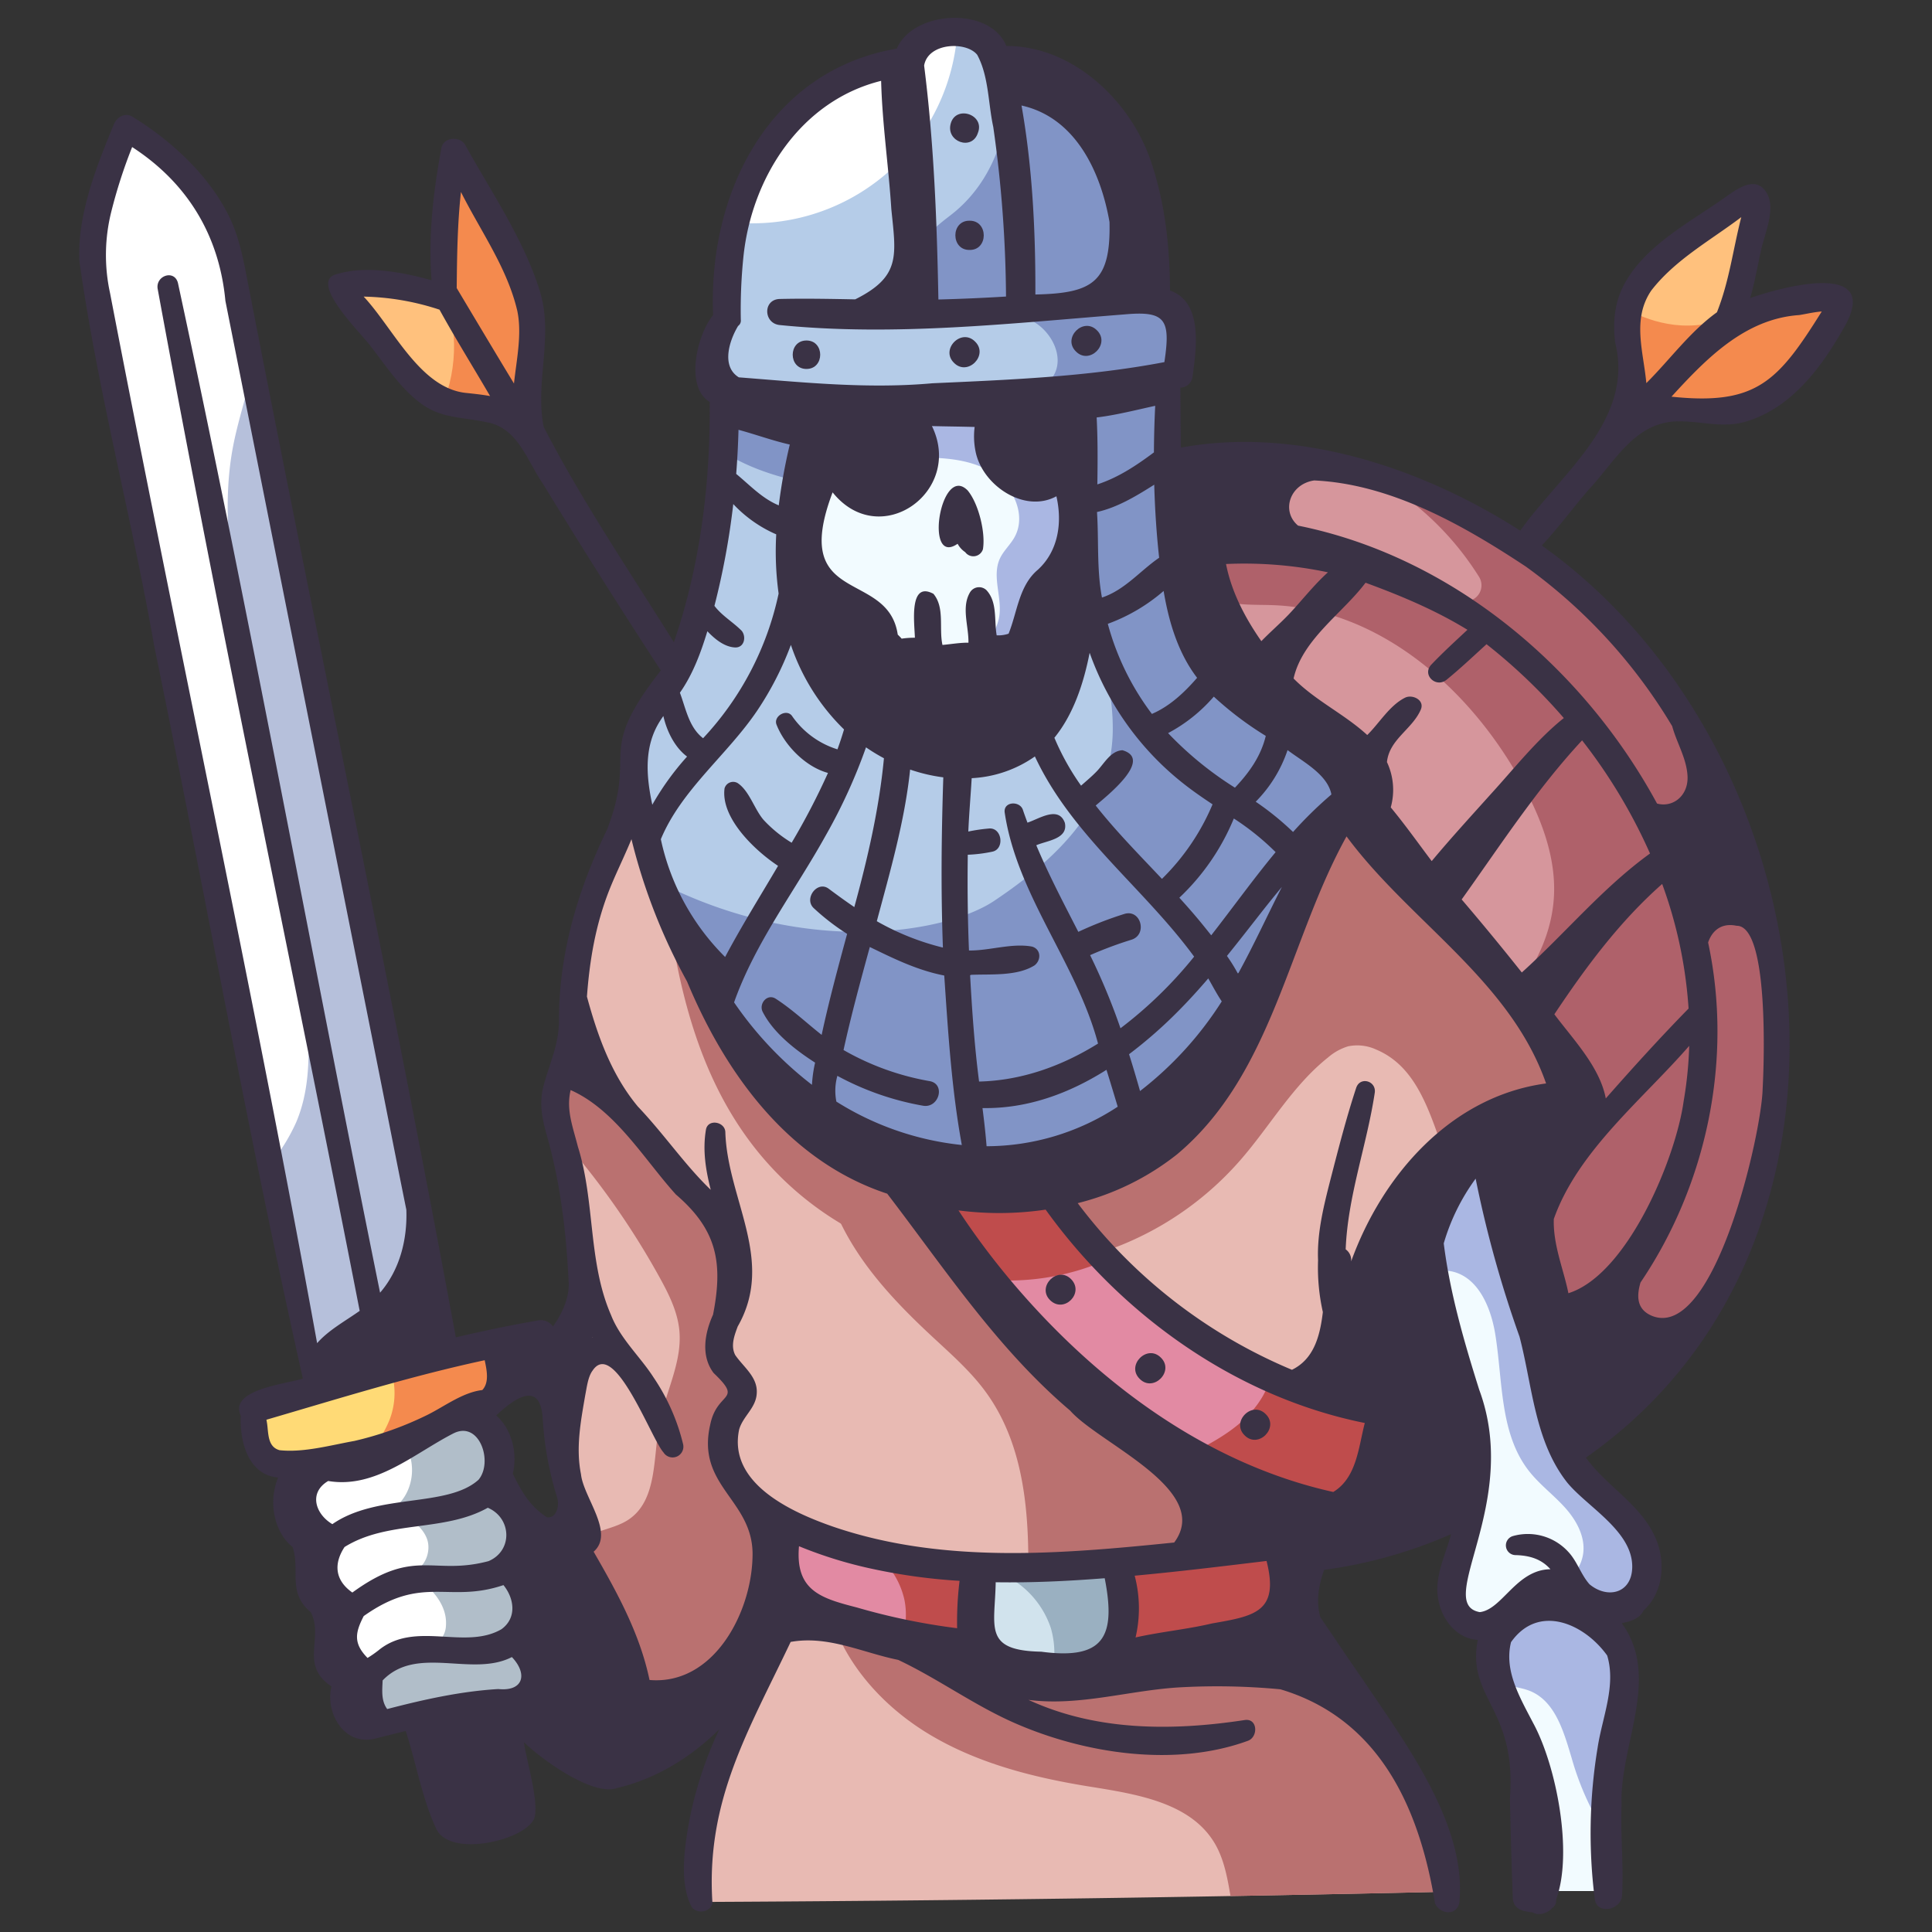<svg height="512" viewBox="0 0 500 500" width="512" xmlns="http://www.w3.org/2000/svg"><rect x="0" y="0" width="500" height="500" fill="#333333" stroke="none"/><g id="Layer_4" data-name="Layer 4"><path d="m269.124 132.975s74.754-41.995 143.188 23.41 39.709 163.755 39.709 163.755-33.035 80.418-117.25 23.737-65.647-210.902-65.647-210.902z" fill="#d6969c"/><path d="m412.311 156.385c-18.781-17.95-38.037-27.8-56.095-32.659a75.92 75.92 0 0 1 26.542 25.53 4.135 4.135 0 0 1 -5.489 5.839 109.61 109.61 0 0 0 -68.333-12.732c-2.6 4.4.881 10.287 5.538 12.387s9.993 1.668 15.1 1.867c27.6 1.078 51.166 21.883 64.36 46.152 4.9 9.007 8.778 18.985 8.224 29.222-.839 15.484-11.6 28.676-23.571 38.54s-25.69 17.707-36.217 29.092a80.25 80.25 0 0 0 -18.7 35.727 113.069 113.069 0 0 0 11.107 8.527c84.215 56.682 117.25-23.737 117.25-23.737s28.718-98.349-39.716-163.755z" fill="#af616a"/><path d="m341.391 432.515a15.824 15.824 0 0 1 -4.169-4.2 14.013 14.013 0 0 1 -1.468-5.013 83.29 83.29 0 0 1 2.865-37.039c2.6-8.325 6.525-16.261 8.208-24.819 1.125-5.726 1.223-11.613 2.28-17.352 2.541-13.8 10.578-26.139 20.693-35.858s22.258-17.054 34.595-23.729c-1.184-15.24-10.179-28.765-20.359-40.167s-21.888-21.552-30.452-34.214c-9.032 1.5-12.968 11.963-15.833 20.659a201.9 201.9 0 0 1 -19.384 41.927c-4.214 6.907-8.935 13.658-15.225 18.748-8.867 7.175-20.2 10.532-31.4 12.69-12.632 2.435-25.891 3.524-38.217-.162-22.378-6.691-37.283-27.458-48.9-47.718-8.742-15.239-16.674-31.07-21.662-47.916l-2.632 5.414a73.972 73.972 0 0 0 -10.931 41.994c.228 5.01-1.964 21.393-2.785 24.638-3.139 12.421 1.795 25.24 4.249 37.815 1.407 7.212 1.992 14.7.5 21.892-1.536 7.416-5.226 14.31-6.225 21.817-1.5 11.3 3.237 22.637 2.4 34.006-.253 3.447-1.019 6.852-1.094 10.308-.206 9.5 4.738 18.246 9.53 26.445 3.8 6.5 10 14.028 17.193 11.77 3.757-1.18 6.162-4.75 9.295-7.136s8.579-3.041 10.282.509c.957 2 .206 4.356-.594 6.42-6.043 15.6-14.626 31.392-12.506 47.988q96.455-.45 192.891-2.618a2.65 2.65 0 0 0 2.177-.739 2.553 2.553 0 0 0 .335-1.5c.145-22.237-16.202-41.09-33.657-54.86z" fill="#e8bab3"/><path d="m384.036 244.339c-10.181-11.4-21.888-21.552-30.452-34.214-9.032 1.5-12.968 11.963-15.833 20.659a201.9 201.9 0 0 1 -19.384 41.927c-4.214 6.907-8.935 13.658-15.225 18.748-8.867 7.175-20.2 10.532-31.4 12.69-12.632 2.435-25.891 3.524-38.217-.162-22.378-6.691-37.283-27.458-48.9-47.718-4.311-7.515-8.422-15.174-12.083-23.027 2.927 22.715 8.375 44.975 22.091 62.919a81.621 81.621 0 0 0 126.31 4.144c7.7-8.809 13.579-19.346 22.741-26.622a14.206 14.206 0 0 1 5.222-2.9 11.682 11.682 0 0 1 7.281.856c11.792 4.963 14.49 19.085 19.314 31.57 8.837-7.3 18.794-13.236 28.9-18.7-1.19-15.243-10.185-28.768-20.365-40.17z" fill="#ba7170"/><path d="m374.72 488.875a2.553 2.553 0 0 0 .335-1.5c.138-22.233-16.209-41.086-33.664-54.856a15.824 15.824 0 0 1 -4.169-4.2 14.013 14.013 0 0 1 -1.468-5.013 83.29 83.29 0 0 1 2.865-37.039c.789-2.523 1.7-5.009 2.633-7.488-31.163-17.438-63.1-33.625-83.949-62-2.491-3.391-4.795-6.925-7.168-10.4a60.373 60.373 0 0 1 -16.612-2.383 59.057 59.057 0 0 1 -21.165-11.78c-.582 9.294 2.1 18.785 6.609 27.021 5.6 10.241 13.816 18.8 22.364 26.745 4.822 4.483 9.821 8.859 13.714 14.169 11.962 16.315 11.582 38.284 10.7 58.5a138.252 138.252 0 0 0 -51.856-4.721c2.916 14.561 13.4 26.818 26.059 34.578s27.375 11.5 42.037 13.858c12.072 1.942 26.006 4.08 32.307 14.559 2.484 4.131 3.346 9.008 4.162 13.759v.013q27.045-.472 54.088-1.069a2.65 2.65 0 0 0 2.178-.753z" fill="#ba7170"/><path d="m233.523 303.987s40.728 76.622 111.042 86.217a28.823 28.823 0 0 0 12.258-26.472s-64.785-14.249-85.083-59.583z" fill="#e28aa3"/><path d="m252.748 405.213v23.487h33.777s7.091-14.159 4.228-26.14z" fill="#d1e3ed"/><path d="m338.591 185.165c-6.065-5.4-13.478-9.169-19.321-14.812-13.53-13.069-16.251-33.422-18.2-52.131-.5-4.813-1-9.724.026-14.454 1.488-6.856 6.044-14.167 2.578-20.267-1.335-2.35-3.666-3.965-5.251-6.154-2.627-3.63-2.935-8.382-3.241-12.852-.632-9.248-1.705-18.651-5.517-27.1s-10.792-15.915-19.774-18.208c-3.185-.813-6.588-.985-9.505-2.5-4.767-2.473-7.93-8.333-13.293-8.608-5.845-.3-8.792 8.7-14.639 8.948-27.293 1.159-39.856 29.449-41.959 39.536s-2.139 20.511-4.124 30.623a35.332 35.332 0 0 0 -1.12 8.6 51.491 51.491 0 0 0 1.434 7.461c1.145 5.623.81 11.429.471 17.157-.991 16.706-2.159 34.05-10.263 48.692-5.031 9.09-12.826 17.585-12.709 27.973a38.646 38.646 0 0 0 1.527 9c4.629 18.235 9.835 36.6 19.46 52.76 14.352 24.1 39.343 42.48 67.233 45.478s57.758-11.111 70.3-36.2c7.934-15.881 8.894-34.812 18.387-49.814 2.4-3.792 5.365-7.384 6.444-11.741 1.944-7.895-2.879-15.984-8.944-21.387z" fill="#b5cce8"/><path d="m322.7 268.1c7.934-15.881 8.894-34.812 18.387-49.814 2.4-3.792 5.365-7.384 6.444-11.741 1.953-7.884-2.87-15.973-8.935-21.376s-13.483-9.169-19.326-14.816c-13.53-13.069-16.251-33.422-18.2-52.131-.5-4.813-1-9.724.026-14.454 1.488-6.856 6.044-14.167 2.578-20.267-1.335-2.35-3.666-3.965-5.251-6.154-2.627-3.63-2.935-8.382-3.241-12.852-.632-9.248-1.705-18.651-5.517-27.1s-10.792-15.915-19.774-18.208c-3.185-.813-6.588-.985-9.505-2.5-.076-.04-.148-.087-.224-.128 2.446 13.977-2.214 29.408-13.293 38.452-2.33 1.9-4.924 3.586-6.632 6.06-2.839 4.111-2.684 9.513-2.419 14.5a8.883 8.883 0 0 0 1.027 4.442c1.823 2.8 5.908 2.651 9.213 2.139 6.079-.942 12.538-1.956 18.191.471s9.612 9.813 6.2 14.93c-2.016 3.022-5.792 4.26-9.316 5.146a130.144 130.144 0 0 1 -37.193 3.8c-12.9-.548-26.783-2.788-38.633 1.213a71.551 71.551 0 0 1 .036 9.32c24.217 15.428 62.932 6.04 83.94 27.16 5.216 5.244 8.756 11.937 11.443 18.828 3.258 8.357 5.381 17.25 5.255 26.218-.27 19.432-14.538 33.085-30.683 43.9-12.322 8.257-47.69 14.432-85.08-3.978a144.894 144.894 0 0 0 12.956 29.653c14.352 24.1 39.343 42.48 67.233 45.478s57.75-11.102 70.293-36.191z" fill="#8194c6"/><path d="m212.269 105.023c.191.019 66.081 0 66.081 0v55.728s-10.727 23.219-35.408 19.532-38.542-41.694-38.542-41.694z" fill="#f2fbff"/><path d="m385.183 289.929s-16.224 7.21-19.511 30.211 12.542 41.464 12.611 44.677 8.854 17.465 0 37.108 6.9 19.455 6.9 19.455-4.953 10.519 7.257 25.077c0 0 10.709 25.765 5.589 42.938h17.892s-1.486-25.016 3.719-45.013-7.018-27.338-7.018-27.338 23.811 1.951 9.8-22.592c0 0-12.645-8.581-18.025-22.9s-19.214-81.623-19.214-81.623z" fill="#f2fbff"/><path d="m79.2 378.029 18.285-2.586 26.7-11.711s11.775 15.122 2.645 22.39c0 0 15.7 9.416 5.167 18.909 0 0 7.244 7.327 0 18.741 0 0 12.591 7.657 2.908 16.58l-39.268 4.03s-21.731-51.166-16.437-66.353z" fill="#fff"/><path d="m201.505 392.7s11.645 13.931 51.875 13.931v21.257s-62.361-.216-51.875-35.188z" fill="#c46674"/><path d="m201.505 392.7s11.645 13.931 51.875 13.931v21.257s-62.361-.216-51.875-35.188z" fill="#e28aa3"/><path d="m291.385 403.974v24.87s41.442 6.367 42.239-26.919z" fill="#bf4c4c"/><path d="m66.3 363.732 66.3-16.676-4.2 14.744-6.69 3.018-24.222 10.625-25.494 2.586s-6.718-3.805-5.694-14.297z" fill="#ffda76"/><path d="m33.973 33.15s-12.2 23.892-10.538 35.045l58.389 288.446s31.592-4.021 26.646-45.061l-49.539-246.893s-6.656-22.273-24.958-31.537z" fill="#b6c0db"/><path d="m65.233 96.1-6.3-31.41s-6.658-22.276-24.96-31.54c0 0-12.2 23.892-10.538 35.045l47.041 232.387a47.777 47.777 0 0 0 6.138-10.055c3.328-7.755 3.539-16.475 3.025-24.9-1.087-17.841-5.17-35.341-8.75-52.853q-5.505-26.924-9.462-54.134c-2.06-14.17-3.8-28.661-1.18-42.739 1.245-6.689 3.453-13.181 4.986-19.801z" fill="#fff"/><path d="m173.175 444.451c3.757-1.18 6.162-4.75 9.295-7.136 2.437-1.856 6.267-2.654 8.652-1.25a69.374 69.374 0 0 0 8.861-15.336c3.711-9.351 4.293-20.5-.928-29.1-2.206-3.629-5.317-6.629-7.727-10.129s-4.132-7.874-3.014-11.975c.924-3.39 3.707-6.346 3.427-9.848-.244-3.058-2.755-5.4-3.945-8.226-2.8-6.657 2.116-14 2.142-21.224.02-5.455-2.765-10.5-5.724-15.08-9.072-14.05-20.491-26.452-32.644-37.942a41.543 41.543 0 0 0 -3.846-3.3c-.426 2.992-.838 5.44-1.1 6.5a39.841 39.841 0 0 0 -.572 14.936 203.143 203.143 0 0 1 24.7 35.339c2.367 4.3 4.619 8.817 5.07 13.7.767 8.314-3.738 16.131-5.221 24.348-1.575 8.726-.528 19.519-7.866 24.5-3.806 2.582-8.985 2.7-12.5 5.672a14.178 14.178 0 0 0 -3.671 5.4c-.055.646-.1 1.292-.113 1.94-.206 9.5 4.738 18.246 9.53 26.445 3.804 6.501 10.006 14.024 17.194 11.766z" fill="#ba7170"/><path d="m278.35 105.023s-65.89.019-66.081 0l-.2.865 9.773 12.378 14.631.1c6.757.048 13.864.188 19.705 3.584s9.678 11.244 6.354 17.127c-1.1 1.955-2.869 3.5-3.793 5.553-2.141 4.744.845 10.35-.232 15.442-.489 2.315-1.792 4.377-2.467 6.644s-.534 5.087 1.335 6.537c1.759 1.364 4.258.975 6.437.519l5.207-1.089a40.045 40.045 0 0 0 9.334-11.937z" fill="#aab7e3"/><path d="m422.42 394.452s-12.645-8.581-18.025-22.9-19.212-81.621-19.212-81.621-16.224 7.21-19.511 30.211a45.988 45.988 0 0 0 -.132 11.742c3-2.283 6.379-3.611 10.069-2.866 6.874 1.387 10.205 9.231 11.343 16.15 2 12.165 1.113 25.719 8.682 35.451 2.754 3.541 6.431 6.249 9.426 9.588s5.372 7.73 4.619 12.152c-.844 4.967-5.313 8.462-9.765 10.819s-9.382 4.212-12.707 8-4.165 10.41-.153 13.457c2.488 1.891 5.926 1.8 8.831 2.957 6.692 2.66 8.886 10.8 10.948 17.7a72.67 72.67 0 0 0 8.979 19.708c.254-8.838 1.163-20.383 3.828-30.62 5.2-20-7.018-27.338-7.018-27.338s23.811 1.958 9.798-22.59z" fill="#aab7e3"/><path d="m132 423.772c7.244-11.414 0-18.741 0-18.741 10.531-9.493-5.167-18.909-5.167-18.909 9.13-7.268-2.645-22.39-2.645-22.39l-20.416 8.954c4.755 5.146 3.394 14.629-2.679 18.166 3.788 1.349 7.725 3.418 9.3 7.116s-.865 9.061-4.879 8.821c5.165 3.046 10.305 7.909 9.9 13.891a5.836 5.836 0 0 1 -1.3 3.5c-1.787 2.012-4.9 1.833-7.535 2.354-6.185 1.219-10.186 6.567-13.167 12.389 1.35 3.4 2.222 5.454 2.222 5.454l39.268-4.03c9.689-8.918-2.902-16.575-2.902-16.575z" fill="#b1bec9"/><path d="m247.77 8.16c-.225-.032-.449-.068-.682-.08-5.845-.3-8.792 8.7-14.639 8.948-27.293 1.159-39.856 29.449-41.959 39.536-.071.342-.123.688-.19 1.031 1.462.121 2.937.2 4.431.2a53.163 53.163 0 0 0 53.039-49.635z" fill="#fff"/><path d="m128.4 361.8 4.2-14.743-31.326 7.879a19.185 19.185 0 0 1 -.463 12.519 27.292 27.292 0 0 1 -5.133 8.172l1.806-.183 24.225-10.626z" fill="#f48a4e"/><path d="m88.452 74.469 22.025 28.03 23.9 4.986s9.107-14.554 2.4-31.268-18.577-34.163-18.577-34.163l-4.351 35.62s-16.673-3.674-25.397-3.205z" fill="#ffc17d"/><path d="m454.724 50.6s-43.51 15.632-30.74 52.515l10.939 3.24s32.828-.95 39.081-25.747c0 0-11.814-3.173-23.363 1.256z" fill="#ffc17d"/><path d="m329.493 354.452a25.768 25.768 0 0 1 -2.657 6.814c-4.439 7.743-12.712 12.053-21.135 16.116a116.036 116.036 0 0 0 38.864 12.818 28.823 28.823 0 0 0 12.258-26.472 166.647 166.647 0 0 1 -27.33-9.276z" fill="#bf4c4c"/><path d="m286.641 325.964a77.853 77.853 0 0 1 -14.9-21.815l-38.217-.162a194.858 194.858 0 0 0 18.138 26.713 63.113 63.113 0 0 0 34.979-4.736z" fill="#bf4c4c"/><path d="m450.641 81.868.211-1.613c-11.015 6.6-21.652 3.722-27.96.734-1.8 6.3-1.843 13.653 1.092 22.13l10.939 3.24s32.828-.95 39.081-25.747c-.004 0-11.814-3.173-23.363 1.256z" fill="#f48a4e"/><path d="m134.374 107.485s9.107-14.554 2.4-31.268-18.574-34.163-18.574-34.163l-3.785 30.99c3.138 8.559 4.741 19.27.628 30.407z" fill="#f48a4e"/><path d="m234.058 414c.808 3.939.232 7.873-.7 11.811a123.042 123.042 0 0 0 20.024 2.071v-21.253a133.587 133.587 0 0 1 -24.147-2.009 20.992 20.992 0 0 1 4.823 9.38z" fill="#bf4c4c"/><path d="m254.241 405.109a34.881 34.881 0 0 1 7.42 3.453 23.59 23.59 0 0 1 10.284 12.738 23.065 23.065 0 0 1 .9 7.4h13.683s7.091-14.159 4.228-26.14z" fill="#9ab0c1"/></g><g id="Layer_5" fill="#3a3245" data-name="Layer 5"><path d="m250.43 126.928c-7-7.11-11.366 19.864-2.6 13.8a6.039 6.039 0 0 0 1.97 2.172 2.6 2.6 0 0 0 4.583-.761c.717-4.326-1.148-11.857-3.953-15.211z"/><path d="m208.713 95.484c4.738 0 4.746-7.363 0-7.363s-4.746 7.363 0 7.363z"/><path d="m246.881 93.891c3.528 3.595 9.058-1.968 5.479-5.479-3.528-3.594-9.06 1.968-5.479 5.479z"/><path d="m278.44 90.953c3.514 3.58 9.021-1.96 5.457-5.457-3.514-3.58-9.022 1.96-5.457 5.457z"/><path d="m250.921 57.123c-4.9-.078-4.892 7.627 0 7.563 4.902.078 4.892-7.627 0-7.563z"/><path d="m246.04 32c-1.289 4.662 5.547 7.151 7.057 2.346 1.826-4.708-5.738-7.236-7.057-2.346z"/><path d="m39.919 167.205c12.994 63.149 24.332 126.678 38.466 189.575-4.343 1.4-19.245 2.8-16.067 9.6-.335 6.843 2.028 15.367 9.667 16.007-2.528 5.964-1.264 13.928 3.741 17.991 2.03 5.993-1.446 11.8 4.689 16.822 3.489 6.656-3.012 13.7 5.372 19.234-1.623 6.71 3.074 15.233 10.952 13.6 2.754-.681 5.5-1.39 8.261-2.054 2.719 8.339 4.241 17.535 7.964 25.451 3.607 7.094 21.206 3.138 24.75-1.93 2.662-2.663-1.609-16.181-2.106-20.6 4.719 4.553 17.981 14.159 24.178 11.81 9.993-2.345 19.017-7.915 26.375-15.178a101.046 101.046 0 0 0 -7.735 23.433c-1.2 6.74-2.7 15.935.436 22.269 1.116 2.252 5.04 1.793 5.519-.721-1.753-26.5 9.309-44.553 20.238-67.584 9.731-1.736 18.548 2.767 27.834 4.648 10.466 4.946 19.861 11.9 30.5 16.5 17.992 7.807 41.154 11.327 60.012 4.438 2.671-.975 2.563-5.776-.729-5.386-18.8 2.872-38.487 2.924-56.063-5.205 13.188 1.743 26.493-2.6 39.661-3.268a173.784 173.784 0 0 1 25.533.534c25.755 7.68 36.014 30.931 40.01 55.382 1.14 2.719 5.4 3.429 6.27 0 2.2-20.254-14.267-41.926-25.051-58.046-3.787-5.4-7.051-10.406-10.874-15.947-1.189-4.013-.469-8.248.954-12.3a122.362 122.362 0 0 0 32.864-9.246c-1.2 4.642-3.448 9.066-3.56 13.938-.147 6.349 4.018 13.031 10.467 13.433-2.957 15.159 10.129 17.59 8.321 41.031.2 8.566.4 17.14.743 25.7.149 3.18 2.868 3.546 5.143 3.787 1.577 1.07 4.177 0 4.938-1.042a2.363 2.363 0 0 0 1.131-2.318c4.446-11.922.087-34.606-5.976-45.706-3.435-6.618-7.54-13.5-5.694-20.869 7.087-10.048 18.94-4.843 24.885 3.461 2.365 7.818-1.3 16.069-2.472 23.829a135.6 135.6 0 0 0 -.742 39.184c.577 4.2 6.854 2.871 7.065-.956.427-7.744-.431-15.561-.132-23.332-.556-15.62 10.309-33.013.04-47.105 1.944-.317 4.776-1.194 5.606-3.231 5.362-4.825 5.91-13.051 2.86-19.452-3.974-8.337-12.524-12.885-17.729-20.158 79.983-55.976 63.057-183.034-11.318-235.976 0-.062 0-.124 0-.186 4.449-4.778 7.827-9.473 12.006-14.314 6.676-7.085 11.894-17.514 22.976-17.7 6.294-.126 11.71 1.926 18.018-.031 12.115-3.758 19.981-14.888 25.8-25.5 8.184-16.2-17.555-9.02-24.987-6.366 1.239-4.175 1.975-8.615 2.915-12.764.906-4 3.725-10.292 1.457-14.312-2.881-5.105-8.053-.96-11.229 1.27-8.845 6.209-20.439 12.31-25.714 22.206-2.523 4.734-3 9.787-2.358 15.061 5 20.24-14.1 33.947-24.561 48.722-25.251-16.2-57.566-27.044-87.818-21.5-.079-5.17-.1-10.341-.144-15.514a3.217 3.217 0 0 0 3.133-2.75c1.019-7.284 2.812-19.366-5.812-22.392-.076-11.431-1.249-22.464-4.865-33.2-5.193-15.752-20.18-30.12-37.5-30.081-4.149-10.325-24.068-9.289-28.346.682-33.225 5.668-48.887 37.617-47.531 68.95-4.069 4.876-7.468 18.5-.892 22.5.2 21.021-2.419 42.243-9.265 62.186-11.487-18.4-23.785-36.563-33.69-55.732-2.32-11.575 2.619-23.371-.983-35.1-4.086-13.3-12.621-25.763-19.332-37.862-1.332-2.4-5.614-2.089-6.158.805-2.086 11.115-3.442 22.819-2.55 34.192-7.992-2.213-17.019-3.794-24.4-1.615-7.878 1.76 6.32 15.493 8.508 18.527 3.981 5.108 7.756 10.934 12.988 14.876 5.332 4.017 10.76 3.58 16.969 4.926 8.3 1.324 10.614 10.017 14.822 16.059q14.864 24.339 30.442 48.215c-17.215 22.079-5.884 20.3-13.917 41.195-7.634 15.772-12.573 32.366-12.438 50-.192 6-2.439 10.561-3.959 16.189-1.271 4.707-.373 8.779.926 13.357 3.473 12.236 4.923 24.834 5.537 37.509.256 4.193-1.76 8.27-4.059 11.542a3.79 3.79 0 0 0 -3.827-1.574c-7.152 1.229-14.248 2.718-21.306 4.379-16.703-90.516-35.872-180.586-53.437-270.945-1.316-6.613-2.306-13.283-5.352-19.375-5.305-10.609-14.883-19.424-24.865-25.553-2.009-1.233-4.08.08-4.865 1.98-4.491 10.874-9.514 23.432-8.9 35.424 4.701 33.362 13.537 66.328 19.366 99.567zm425.681-85.663c1.192-.158 3.775-.779 5.867-.93-11.342 18.146-16.913 24.351-38.889 22.048 8.91-9.747 18.966-20.152 33.022-21.118zm-38.231-6.378c6.182-7.97 15.242-12.9 23.273-18.967-2.132 8.289-3.087 16.55-6.3 24.62-6.955 4.983-12.274 12.383-18.272 18.334-.755-8.217-3.755-16.599 1.298-23.987zm-293.489 5.306c1.245 5.969-.176 12.469-.864 18.781-4.448-7.3-14.821-24.7-14.821-24.7.083-8.409.192-16.614 1.1-24.869 5.073 10.126 11.982 19.629 14.585 30.788zm-13.574 21.186c-11.727-1.456-18.574-16.756-26.184-24.894a66.6 66.6 0 0 1 19.622 3.381c4.19 7.6 8.733 14.872 13.089 22.356-2.082-.381-4.246-.599-6.527-.843zm-51.213 266.569c-.046-.286-.093-.548-.142-.8 18.92-5.524 37.26-11.271 56.488-15.4.539 2.565 1.229 5.765-.622 7.721-5.036.579-9.789 4.235-14.206 6.428a87.425 87.425 0 0 1 -18.878 6.737c-6.158 1.1-13.133 3.07-19.371 2.4-3.199-.865-2.849-4.465-3.269-7.086zm105.833-59.085c10.665 9.146 12.238 17.669 9.611 31.087-2.147 4.747-3.229 10.637.146 15.107 7.784 7.419.956 4.564-.86 13.286-3.791 16.258 11.472 19.552 10.93 34.36-.326 14.5-10.089 33.2-26.654 31.8-2.511-12.031-8.4-22.681-14.466-33.2 5.548-4.849-2.641-14.021-3.276-20.059-1.371-6.854-.06-13.7 1.113-20.508.389-1.908.687-4.7 1.889-6.3 5.636-8.459 15.2 17.692 18.342 21.16a2.793 2.793 0 0 0 5.081-2.142 52.89 52.89 0 0 0 -7.651-17.266c-3.357-5.258-8.62-10.014-11-16.141-5.988-13.735-4.09-29.308-8.57-43.557-1.314-5.185-3.091-9.535-1.882-14.66 11.569 5.129 19.065 17.993 27.247 27.033zm51.194 96.96a148.161 148.161 0 0 0 22.214 3.02 87.166 87.166 0 0 0 -.63 12.262 167.789 167.789 0 0 1 -25.95-5.369c-9.25-2.384-15.988-4.32-14.975-15.853a110.655 110.655 0 0 0 19.341 5.94zm-30.188-222.147a81.243 81.243 0 0 0 8.75-17.057 55.043 55.043 0 0 0 13.752 21.884q-.771 2.6-1.7 5.149a22.329 22.329 0 0 1 -11.809-8.713c-1.45-1.827-4.8.151-3.965 2.309 2.057 5.292 7.445 10.916 13.32 12.51a180.854 180.854 0 0 1 -9.4 18.063 33.521 33.521 0 0 1 -7.286-5.93c-2.413-2.839-3.663-7.5-6.707-9.519a2.317 2.317 0 0 0 -3.372 1.372c-1.038 7.659 7.828 16.086 13.845 20.06-4.642 7.9-9.361 15.421-13.7 23.584a60.768 60.768 0 0 1 -16.636-30.475c5.321-12.808 17.207-21.842 24.908-33.237zm-78.6 187.018c6.759-3.437 10.366 7.409 6.51 11.994-8.091 7.289-26.2 3.4-37.828 11.487-4.435-2.638-6.17-8.179-1.078-11.17 12.207 2.057 22.224-7.104 32.394-12.311zm-26.141 41.177c-4.5-3.155-4.888-7.424-2.022-11.782 11.232-7.013 25.715-3.782 37.071-10.162 6.178 2.626 6.539 11.117.2 13.814-14.426 3.847-19.078-3.646-35.249 8.13zm49.271-44.848a85.082 85.082 0 0 0 3.749 20.325c.652 2.233-.312 5.385-2.641 5.052-4.469-2.847-6.67-6.831-8.864-11.27 1.279-5.286-.228-11.553-4.3-15.086 4.868-4.56 11.494-9.197 12.056.979zm-42.529 59.819a29.515 29.515 0 0 1 -2.816 1.956c-3.725-3.789-3.194-6.553-.991-10.835 15.337-10.86 21.9-3.193 36.168-8.018 2.752 3.38 3.575 8.444-.515 11.418-9.495 5.504-22.379-2.34-31.846 5.479zm55.456-81.03.037.071c-.04.012-.082.019-.122.031zm-53.183 96.211c-1.61-2.177-1.281-4.9-1.18-7.407 8.873-9.256 23.136-.737 33.446-6.047 4.13 4.32 3.044 8.951-3.519 8.278-9.737.576-19.328 2.725-28.747 5.176zm113.476-226.054a141.684 141.684 0 0 0 10.44-22.836 46.924 46.924 0 0 0 4.641 2.824c-1.23 13.017-4.215 25.9-7.666 38.521-2.24-1.521-4.436-3.121-6.641-4.76-2.929-2.179-6.482 2.566-3.873 5.02a59.384 59.384 0 0 0 8.649 6.675c-2.347 8.675-4.7 17.347-6.588 26.137-3.968-3.128-7.614-6.6-11.886-9.357-2.2-1.424-4.435 1.309-3.383 3.383 2.708 5.336 8.211 9.714 13.57 13.156a34.386 34.386 0 0 0 -.81 5.739 93.614 93.614 0 0 1 -20.155-21.332c5.464-15.485 15.776-28.874 23.702-43.17zm47.021 114.1a193.905 193.905 0 0 1 -12.646-17.094 81.959 81.959 0 0 0 22.551-.2c19.676 27.363 49.312 48.529 82.6 55.218-1.654 6.359-2.092 14.154-8.162 17.852-33.677-7.457-62.596-29.58-84.346-55.776zm-43.993-51.919a72.8 72.8 0 0 0 22.144 7.728c4.148.742 5.931-5.6 1.753-6.357a68.3 68.3 0 0 1 -22.3-8.052c1.96-8.962 4.382-17.815 6.8-26.663 6.085 2.948 12.192 6 19.263 7.384 1 14.646 1.89 29.374 4.548 43.859a75.577 75.577 0 0 1 -32.466-11.233 14.4 14.4 0 0 1 .258-6.666zm74.27-41.9a95.508 95.508 0 0 0 -11.912 4.635c-3.819-7.445-7.649-14.735-10.88-22.411 2.764-1.215 8.275-1.6 7.4-5.782-1.612-4.535-6.665-1.046-9.684-.068-.4-1.094-.807-2.184-1.176-3.3-.8-2.415-5.05-2.2-4.72.639 3.185 21.5 18.646 39.026 24.161 59.835-9.3 5.783-19.695 9.564-30.783 9.829-1.185-9.134-1.811-18.313-2.322-27.5a2.3 2.3 0 0 0 .25-.12c5.212-.225 11.832.4 16.41-2.436 1.759-1.327 1.743-4.19-.636-4.872-5.211-.97-11.058 1.089-16.317 1.01-.341-8.254-.421-16.519-.312-24.78a37.478 37.478 0 0 0 6.28-.778c3.355-.606 2.627-6.345-.813-6.007a43.553 43.553 0 0 0 -5.328.78c.2-4.582.6-9.2.875-13.811a31.13 31.13 0 0 0 16.357-5.622c9.561 20.467 28.114 33.939 41.21 51.81a109.21 109.21 0 0 1 -19.059 18.537 165.36 165.36 0 0 0 -7.862-18.923 100.1 100.1 0 0 1 10.7-3.992c4.232-1.33 2.432-8-1.839-6.672zm-38.511-119.722c1.695 8.751 12.642 16.163 20.927 11.627 1.564 6.787.513 14.138-4.772 18.993-4.923 4.118-5.321 10.916-7.6 16.573a8.364 8.364 0 0 1 -3.084.426c-.693-3.923.232-8.585-2.645-11.688a2.744 2.744 0 0 0 -4.247.547c-2.31 3.872-.325 8.763-.415 13.045-2.237-.025-4.5.388-6.724.583-.948-4.326.646-9.661-2.336-13.232-6.469-3.458-4.88 7.841-4.8 11.367a22.107 22.107 0 0 0 -3.423.237c-.32-.363-.663-.709-1.014-1.047-2.515-17.03-28.087-7.216-16.857-36.812 12.233 15.269 33.968-.216 25.705-17.156 3.731.1 7.3.12 11.052.23a19.386 19.386 0 0 0 .233 6.307zm59.087 122.877c-2.028-2.525-4.166-4.956-6.341-7.354a59.182 59.182 0 0 0 14.1-20.5 66.525 66.525 0 0 1 10.814 8.706c-5.769 6.968-11.091 14.385-16.665 21.525-.65-.818-1.294-1.613-1.908-2.377zm21.663-45.556c4.011 3.033 10.372 6.306 11.346 11.481a103.609 103.609 0 0 0 -9.924 9.71 73.408 73.408 0 0 0 -9.664-7.832 34.628 34.628 0 0 0 8.242-13.359zm-7.044 42.326q2.752-3.514 5.576-6.914c-3.785 7.414-7.247 15.016-11.249 22.3-.057.02-.109.05-.164.074a44.329 44.329 0 0 0 -2.807-4.517c2.925-3.616 5.783-7.29 8.644-10.943zm-12.045-56.169a86.393 86.393 0 0 0 13.451 10.167c-1.262 5.259-4.287 9.5-7.98 13.4a89.19 89.19 0 0 1 -17.3-14.122 40.946 40.946 0 0 0 11.829-9.445zm-6.367 23.653c1.95 1.47 3.987 2.855 6.046 4.224a59.112 59.112 0 0 1 -13.1 19.294c-5.842-6.209-11.864-12.279-17.146-18.984 2.928-2.509 14.939-11.977 6.928-14.309-3.07.164-4.676 3.392-6.641 5.442-1.268 1.321-2.694 2.5-4.07 3.726a64.54 64.54 0 0 1 -6.905-12.4c4.93-6.056 7.565-14.05 9.124-21.993a75.006 75.006 0 0 0 25.764 35zm-2.883 57.788c2.72-2.732 5.307-5.589 7.819-8.515 1.141 2 2.218 4.044 3.489 5.951a90.853 90.853 0 0 1 -21.146 23.2q-1.347-4.784-2.842-9.53a117.239 117.239 0 0 0 12.68-11.106zm-3.734-108.786c1.332 7.95 3.712 16 8.664 22.477-3.261 3.766-7.071 7.364-11.7 9.347a67.983 67.983 0 0 1 -11.41-23.317 46.27 46.27 0 0 0 14.446-8.507zm-46.876 133.829c11.653.2 22.431-3.8 32.087-9.9.987 3.163 1.946 6.347 2.907 9.548a61.951 61.951 0 0 1 -33.938 10.228c-.258-3.293-.637-6.585-1.056-9.876zm50.345 11.98c24.807-20.788 28.806-55.151 43.867-82.289 16.3 22.037 42.314 37.2 51.643 63.937-24.556 3.3-42.361 23.663-50.449 46.059a3.429 3.429 0 0 0 -1.416-3.128c.533-13.792 5.457-26.862 7.513-40.446.528-3.119-3.78-4.415-4.8-1.323-2.578 7.834-4.621 15.836-6.681 23.82-1.724 6.769-3.48 13.747-3.178 20.785a52.655 52.655 0 0 0 1.238 13.4c-.744 6.328-2.364 12.188-7.992 14.94a134.041 134.041 0 0 1 -55.45-43.126 67.727 67.727 0 0 0 25.705-12.629zm28.754-139.565c-2.082 2.171-4.628 4.378-6.932 6.749-4.232-6.048-7.746-12.8-9.142-19.967a104.966 104.966 0 0 1 26.375 2.15c-3.729 3.349-7.049 7.675-10.301 11.068zm-33.382-14.838c-4.921 3.369-8.874 8.339-14.8 10.3-1.379-7.281-.8-14.761-1.285-22.134 5.34-1.191 10.242-4.187 14.813-7.074.175 6.338.585 12.67 1.272 18.908zm-1.387-27.238c-4.557 3.384-9.139 6.459-14.607 8.257.085-5.783.125-11.561-.181-17.323 5.057-.612 10.223-1.944 15.154-3.017-.2 4-.309 8.024-.332 12.063-.015.008-.026.014-.034.02zm-54.474 84.069c-.484 14.8-.649 29.32-.1 44.06a66.674 66.674 0 0 1 -17.109-6.828c3.382-12.656 7.231-25.859 8.623-39.245a43.2 43.2 0 0 0 8.582 2.013zm171.674 82.841c-.076.086-.15.174-.226.26-1.528-8.155-8.483-15.326-13.306-21.781 8.129-12.194 16.84-23.96 27.9-33.727a115.439 115.439 0 0 1 6.832 32.242c-7.292 7.443-14.3 15.181-21.2 23.006zm19.935.9c-2.022 14.859-14.583 45.01-29.837 49.769-1.2-6.063-4-12.464-3.774-19.215 6.24-17.625 22.959-30.9 35.044-44.806a101.357 101.357 0 0 1 -1.429 14.248zm-8.716-64.029c-12.286 8.888-21.954 20.683-33.177 30.792q-7.607-9.591-15.563-18.9c9.993-13.967 19.434-28.56 31.165-41.177a139.01 139.01 0 0 1 17.579 29.281zm-41.119-15.46c-5.18 5.769-10.407 11.47-15.375 17.426-3.555-4.7-6.756-9.255-10.6-13.9a16.844 16.844 0 0 0 -.984-11.72c.608-5.922 6.592-8.512 8.772-13.614 1.029-2.453-2.143-3.957-4.017-3.088-4.051 1.984-6.691 6.59-9.854 9.695-5.888-5.425-13.42-8.889-19.063-14.632 2.263-10.119 12.659-16.849 18.625-24.783 9 3.3 18.028 7.059 26.371 12.18-3.155 2.952-6.357 5.868-9.337 9-2.52 2.644 1.2 6.155 3.932 3.932 3.576-2.914 6.931-6.1 10.343-9.2a144.505 144.505 0 0 1 20 19.11c-6.936 5.54-12.907 13.136-18.813 19.594zm-194.778-94.192c4.441 1.194 8.8 2.806 13.273 3.816a144.159 144.159 0 0 0 -2.849 15.736c-4.308-1.767-7.507-5.254-11.019-8.14q.449-5.703.595-11.412zm136.66 292.739c3.329 13.159-2.991 14.241-14.081 16.165-6.394 1.524-13.315 2.165-19.818 3.633a33.138 33.138 0 0 0 -.229-15.986c11.396-1.054 22.769-2.439 34.128-3.812zm-41.886 4.47c2.963 15.093-.169 21.193-16.435 19.012-15.094-.288-11.969-6.356-11.775-17.97 9.435.154 18.821-.304 28.214-1.042zm136.519-2.689c-.2 6.667-6.454 8.086-11.048 4.257-2.244-2.521-3.171-5.914-5.492-8.39a14.176 14.176 0 0 0 -14.378-4.08 2.515 2.515 0 0 0 .666 4.917c3.791.084 6.793 1.069 9.081 3.657-8.852.112-12.468 10.458-18.282 11.1-12-2.164 10.756-28.194-.145-57.556-3.9-12.407-7.552-24.927-9.178-37.871a53.717 53.717 0 0 1 8.256-16.753 294.9 294.9 0 0 0 11.355 40.894c3.359 12.787 3.886 27 12.331 37.742 5.219 6.358 17.134 12.686 16.834 22.083zm33.754-123.984c-.232 11.411-12.37 64.875-28.461 58.845-4.237-1.659-4.16-5.25-3.15-8.7 17.214-25.456 23.977-57.854 17.5-88 1.036-3.068 3.445-5.151 7.361-4.326 8.438-.128 7.109 35.781 6.75 42.181zm-23.406-93.833c1.176 4.338 3.746 8.349 3.969 12.947.243 5.03-3.773 8.211-7.892 7.071-19.2-35.393-53.247-63.942-92.9-71.924-4.466-3.751-2.134-10.775 4.172-11.692 19.812.912 38.532 11.54 54.8 22.308a138.2 138.2 0 0 1 37.851 41.29zm-168.397-160.633c13.969 3.1 20.5 17.135 22.771 30.143.368 15.649-4.4 18.444-19.185 18.769.064-16.117-.744-32.863-3.586-48.912zm-11.466-13.121c3.01 5.549 2.821 12.568 4.157 18.679a322.626 322.626 0 0 1 3.3 43.881q-8.742.544-17.5.767c-.377-20.2-1.15-40.468-3.694-60.534.985-5.96 10.904-6.348 13.737-2.793zm-60.508 52.307c2.131-20.723 14.95-40.446 35.642-45.567.282 11.025 1.936 22.14 2.641 33.2 1.2 11.976 2.539 17.422-9.35 23.351-6.508-.126-13.015-.251-19.515-.1-4.413.1-4.257 6.338 0 6.748 29.662 2.98 59.771-.44 89.319-2.763 10.512-.941 11.874 1.333 10.211 12.359-19.813 3.78-39.916 4.571-60.012 5.47-16.76 1.513-33.39-.235-50.121-1.531-4.644-2.865-2.444-9.553-.19-13.3a1.705 1.705 0 0 0 .705-1.641 134.41 134.41 0 0 1 .67-16.226zm-9.328 96.875c1.864 1.949 4.338 4.048 7.145 4.194 2.407.111 2.982-2.708 1.77-4.273-2.217-2.265-5.109-3.89-7.085-6.489a195.225 195.225 0 0 0 4.875-26.348 33.565 33.565 0 0 0 11.12 7.841 79.929 79.929 0 0 0 .616 15.321 78.726 78.726 0 0 1 -19.546 37.441c-3.678-2.835-4.458-7.671-6-11.779 3.358-4.774 5.411-10.356 7.105-15.908zm-12.164 23.089c.252-.39.513-.772.774-1.155.913 4.036 3.012 8.176 6.14 10.5a71.124 71.124 0 0 0 -9 12.465c-1.598-7.448-2.214-15.165 2.086-21.81zm-13.3 44.1c1.649-4.23 3.923-8.739 5.821-13.375a150.019 150.019 0 0 0 14.391 36.83c9.957 23.945 26.334 46.525 51.8 54.914 14.878 19.414 28.515 40.167 47.361 56.156 7.425 8.5 36.987 20.524 26.911 34.121-29.346 2.989-59.8 5.581-88.115-4.047-10.794-3.723-27.432-11.211-24.477-25.207.993-3.442 4.321-5.531 4.548-9.271.344-4.261-3.4-6.843-5.554-9.977-1.257-2.4-.23-5.086.633-7.406 9.775-17.093-2.633-32.834-3.2-50.238-.021-2.776-4.529-3.61-5.022-.679-.9 5.325-.049 10.463 1.248 15.552-6.72-6.449-11.969-14.292-18.887-21.58-6.845-8.25-10.385-18.243-13.159-28.427.701-9.357 2.181-18.333 5.701-27.366zm-128.811-175.718a131 131 0 0 1 5.411-16.779c14.367 9.322 22.547 22.942 24.131 39.795q8.239 41.415 16.476 82.831 11.2 56.3 22.433 112.6c2.644 13.267 5.241 26.545 7.923 39.805.271 7.686-1.682 15.516-6.8 21.459-17.663-87.048-33.581-174.548-52.316-261.336-.928-3.5-5.716-1.913-5.26 1.45 16.213 88.383 35.092 176.366 52.3 264.585-3.783 2.677-8.059 4.987-11.017 8.361-16.47-90.829-36.147-181.087-53.587-271.745a46.109 46.109 0 0 1 .306-21.026z"/><path d="m277.205 331.052c-3.5-3.565-8.986 1.953-5.435 5.436 3.602 3.526 8.943-1.855 5.435-5.436z"/><path d="m300.441 351.358c-3.535-3.6-9.076 1.973-5.489 5.491 3.534 3.601 9.075-1.973 5.489-5.491z"/><path d="m327.578 365.98c-3.528-3.594-9.057 1.968-5.478 5.48 3.528 3.594 9.057-1.969 5.478-5.48z"/></g></svg>
